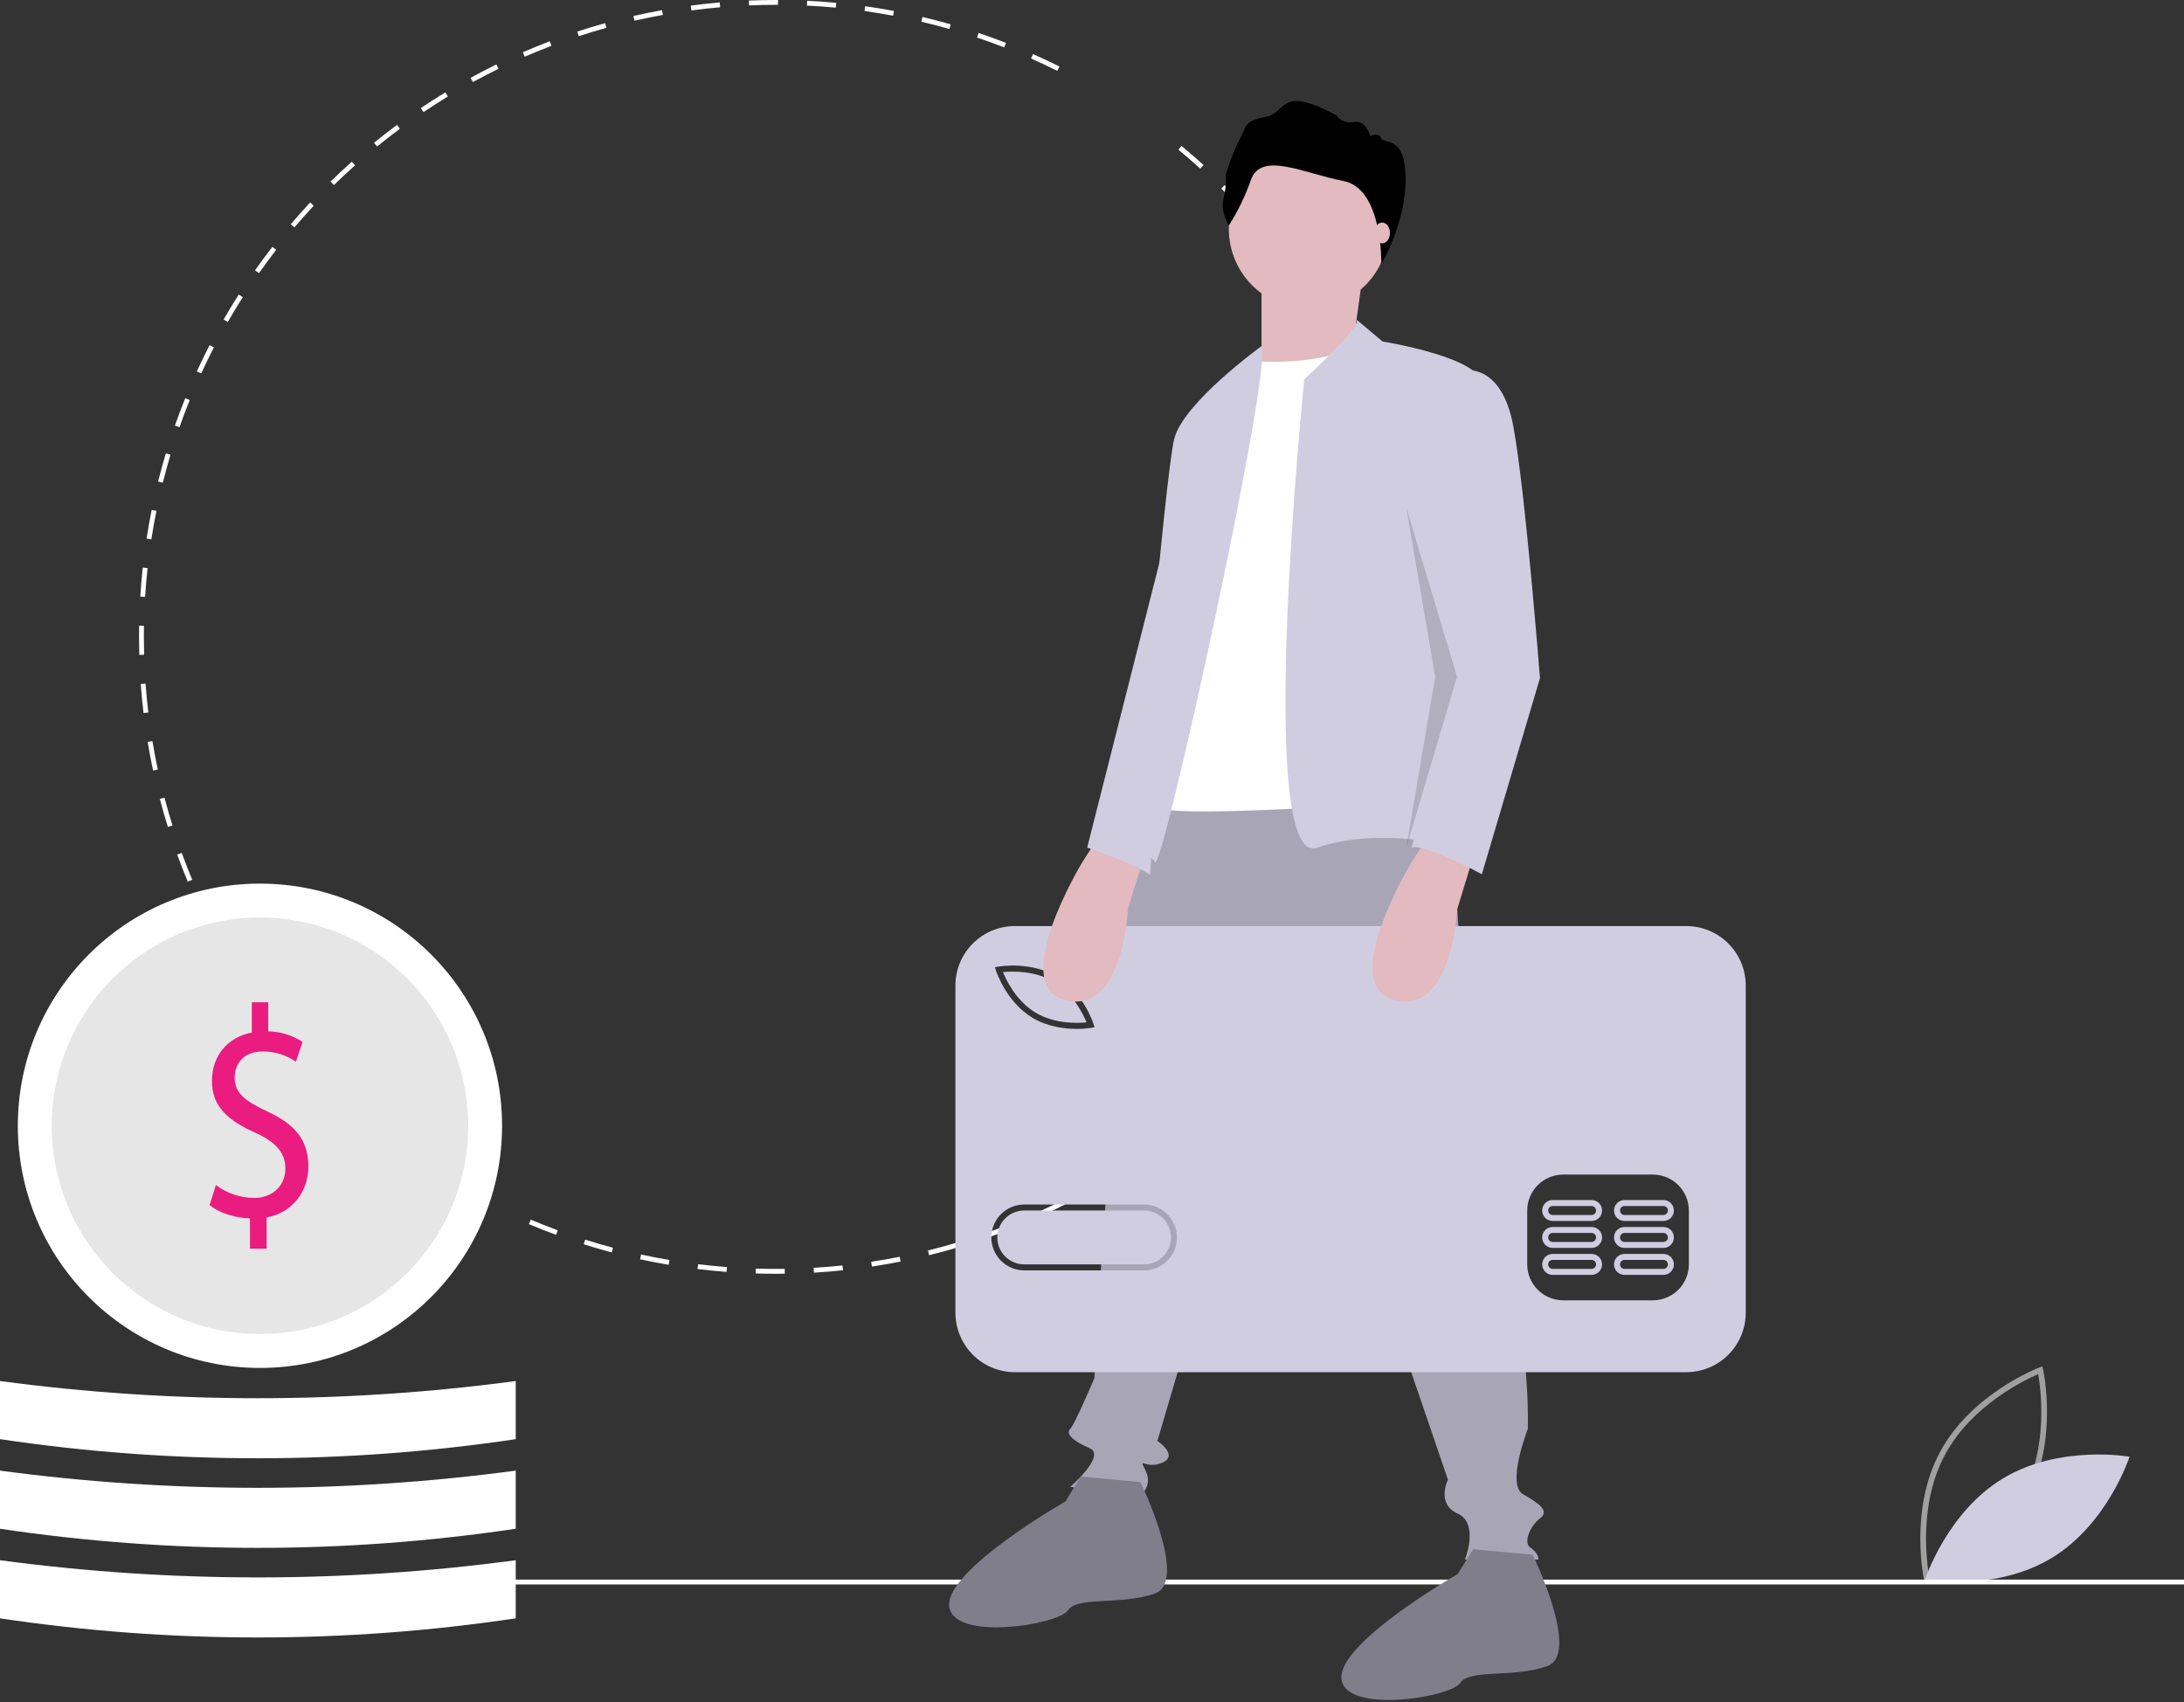 <svg width="902" height="703" viewBox="0 0 902 703" fill="none" xmlns="http://www.w3.org/2000/svg">
<rect x="0" y="0" width="902" height="703" fill="#333333" stroke="none"/>
<g clip-path="url(#clip0)">
<path d="M794.712 652.863C794.646 652.573 788.289 623.584 801.272 599.507C814.255 575.43 841.969 564.812 842.247 564.707L843.514 564.232L843.813 565.552C843.879 565.842 850.236 594.831 837.253 618.909C824.27 642.985 796.556 653.603 796.278 653.708L795.011 654.183L794.712 652.863ZM841.777 567.454C836.225 569.842 814.316 580.293 803.351 600.627C792.385 620.964 795.693 645.014 796.748 650.961C802.297 648.579 824.198 638.144 835.174 617.788C846.14 597.452 842.832 573.404 841.777 567.454Z" fill="#A0A0A0"/>
<path d="M827.331 610.463C804 624.5 795.014 652.381 795.014 652.381C795.014 652.381 823.856 657.504 847.187 643.467C870.519 629.43 879.504 601.549 879.504 601.549C879.504 601.549 850.662 596.426 827.331 610.463Z" fill="#D0CDE1"/>
<path d="M320.418 526C317.644 526 314.841 525.956 312.09 525.87L312.153 523.872C316.103 523.995 320.134 524.029 324.103 523.975L324.13 525.975C322.895 525.991 321.658 526 320.418 526ZM336.163 525.536L336.046 523.54C340.002 523.307 344.009 522.979 347.955 522.565L348.164 524.554C344.188 524.971 340.151 525.302 336.163 525.536ZM300.068 525.225C296.078 524.919 292.047 524.519 288.085 524.032L288.329 522.048C292.261 522.529 296.261 522.928 300.22 523.23L300.068 525.225ZM360.107 523.025L359.807 521.049C363.738 520.452 367.699 519.76 371.576 518.989L371.966 520.95C368.058 521.727 364.068 522.425 360.107 523.025ZM276.172 522.294C272.231 521.626 268.253 520.858 264.348 520.011L264.773 518.056C268.647 518.897 272.595 519.659 276.506 520.321L276.172 522.294ZM383.72 518.332L383.24 516.391C387.098 515.437 390.978 514.382 394.772 513.257L395.34 515.175C391.517 516.309 387.608 517.371 383.72 518.332ZM252.644 517.186C248.778 516.157 244.888 515.026 241.081 513.822L241.684 511.916C245.462 513.11 249.322 514.232 253.158 515.252L252.644 517.186ZM406.802 511.484L406.146 509.596C409.89 508.294 413.655 506.887 417.34 505.412L418.082 507.269C414.37 508.755 410.575 510.173 406.802 511.484ZM229.657 509.918C225.902 508.538 222.124 507.049 218.429 505.492L219.205 503.648C222.872 505.193 226.621 506.671 230.347 508.041L229.657 509.918ZM429.131 502.55L428.303 500.729C431.899 499.096 435.513 497.352 439.045 495.546L439.955 497.327C436.396 499.146 432.754 500.903 429.131 502.55ZM450.53 491.611L449.539 489.875C452.988 487.907 456.43 485.839 459.769 483.727L460.837 485.416C457.473 487.545 454.005 489.63 450.53 491.611ZM470.853 478.754L469.708 477.115C472.955 474.847 476.196 472.471 479.339 470.055L480.558 471.641C477.391 474.075 474.125 476.469 470.853 478.754ZM166.027 475.938C162.799 473.593 159.575 471.137 156.442 468.636L157.69 467.073C160.799 469.555 163.999 471.992 167.202 474.318L166.027 475.938ZM489.93 464.092L488.641 462.562C491.667 460.009 494.679 457.348 497.594 454.652L498.951 456.121C496.015 458.837 492.98 461.519 489.93 464.092ZM147.202 460.906C144.196 458.273 141.209 455.535 138.325 452.767L139.71 451.323C142.572 454.071 145.536 456.789 148.519 459.402L147.202 460.906ZM507.603 447.745L506.179 446.341C508.969 443.514 511.729 440.588 514.38 437.646L515.866 438.983C513.195 441.949 510.414 444.896 507.603 447.745ZM129.83 444.233C127.072 441.333 124.347 438.335 121.733 435.323L123.244 434.013C125.838 437.002 128.541 439.977 131.279 442.854L129.83 444.233ZM523.723 429.854L522.178 428.584C524.699 425.517 527.18 422.352 529.556 419.175L531.158 420.372C528.764 423.573 526.263 426.764 523.723 429.854ZM114.052 426.057C111.575 422.927 109.136 419.695 106.803 416.452L108.426 415.284C110.741 418.502 113.162 421.709 115.62 424.816L114.052 426.057ZM538.152 410.56L536.497 409.437C538.728 406.152 540.912 402.772 542.99 399.389L544.695 400.436C542.6 403.845 540.399 407.251 538.152 410.56ZM100.001 406.53C97.822 403.189 95.689 399.752 93.661 396.311L95.383 395.295C97.396 398.71 99.513 402.122 101.676 405.437L100.001 406.53ZM550.767 390.02L549.017 389.053C550.937 385.578 552.802 382.01 554.563 378.446L556.356 379.333C554.582 382.923 552.701 386.519 550.767 390.02H550.767ZM561.447 368.398L559.616 367.596C561.209 363.956 562.74 360.229 564.164 356.518L566.032 357.234C564.596 360.975 563.053 364.73 561.448 368.398H561.447ZM77.545 364.083C76.012 360.403 74.544 356.639 73.181 352.893L75.061 352.209C76.413 355.927 77.87 359.662 79.391 363.313L77.545 364.083ZM570.096 345.867L568.197 345.238C569.446 341.478 570.623 337.634 571.698 333.812L573.623 334.354C572.54 338.204 571.353 342.078 570.096 345.867ZM69.329 341.484C68.139 337.673 67.021 333.779 66.006 329.91L67.94 329.402C68.948 333.242 70.057 337.106 71.238 340.889L69.329 341.484ZM576.615 322.689L574.666 322.236C575.562 318.382 576.38 314.445 577.1 310.538L579.067 310.899C578.342 314.838 577.517 318.804 576.615 322.689ZM63.221 318.195C62.386 314.289 61.632 310.31 60.977 306.365L62.95 306.037C63.6 309.952 64.349 313.901 65.177 317.777L63.221 318.195ZM580.973 299.012L578.99 298.74C579.529 294.823 579.983 290.829 580.341 286.868L582.333 287.048C581.972 291.04 581.514 295.064 580.973 299.012ZM59.279 294.445C58.807 290.486 58.42 286.454 58.128 282.461L60.123 282.314C60.412 286.278 60.797 290.279 61.265 294.209L59.279 294.445ZM583.148 275.036L581.15 274.946C581.327 270.983 581.418 266.964 581.418 263H583.418C583.418 266.994 583.327 271.044 583.148 275.036ZM57.522 270.435C57.453 267.982 57.419 265.48 57.418 263C57.418 261.461 57.431 259.925 57.458 258.392L59.458 258.427C59.431 259.948 59.418 261.473 59.418 263C59.419 265.462 59.453 267.945 59.521 270.38L57.522 270.435ZM59.932 246.487L57.936 246.362C58.186 242.366 58.531 238.33 58.96 234.365L60.948 234.581C60.522 238.515 60.18 242.521 59.932 246.487H59.932ZM580.127 234.285C579.727 230.342 579.178 228.42 578.598 224.494L580.576 224.202C581.16 228.158 581.661 231.177 582.065 235.15L580.127 234.285ZM62.505 222.734L60.529 222.428C61.141 218.472 61.853 214.484 62.645 210.574L64.605 210.971C63.82 214.851 63.113 218.808 62.505 222.734H62.505ZM576.579 212.718C575.817 208.817 574.956 204.89 574.021 201.046L575.964 200.573C576.906 204.446 577.774 208.404 578.542 212.334L576.579 212.718ZM67.243 199.317L65.302 198.831C66.274 194.957 67.349 191.051 68.5 187.221L70.415 187.796C69.274 191.597 68.206 195.473 67.243 199.317ZM570.927 189.503C569.812 185.695 568.593 181.865 567.305 178.117L569.196 177.466C570.494 181.243 571.723 185.104 572.847 188.941L570.927 189.503ZM74.127 176.403L72.24 175.74C73.57 171.959 75.005 168.161 76.506 164.449L78.36 165.199C76.87 168.882 75.446 172.652 74.127 176.403ZM563.16 166.909C561.701 163.228 560.139 159.534 558.516 155.929L560.34 155.108C561.976 158.741 563.55 162.463 565.02 166.171L563.16 166.909ZM83.104 154.206L81.286 153.371C82.957 149.733 84.735 146.085 86.571 142.529L88.348 143.446C86.526 146.976 84.761 150.596 83.104 154.206ZM553.372 145.17C551.582 141.64 549.686 138.102 547.736 134.656L549.476 133.67C551.442 137.143 553.352 140.708 555.156 144.266L553.372 145.17ZM94.081 132.941L92.347 131.943C94.343 128.479 96.447 125.011 98.601 121.637L100.287 122.713C98.149 126.062 96.06 129.503 94.081 132.941ZM541.622 124.406C539.509 121.042 537.296 117.69 535.045 114.444L536.688 113.304C538.956 116.575 541.187 119.952 543.316 123.342L541.622 124.406ZM106.954 112.782L105.319 111.63C107.625 108.36 110.035 105.101 112.486 101.942L114.066 103.168C111.635 106.303 109.241 109.537 106.954 112.782ZM528.018 104.79C525.608 101.633 523.098 98.495 520.556 95.463L522.089 94.178C524.65 97.234 527.179 100.396 529.608 103.576L528.018 104.79ZM121.607 93.891L120.085 92.594C122.672 89.555 125.369 86.53 128.1 83.603L129.562 84.968C126.852 87.873 124.176 90.875 121.607 93.891ZM512.677 86.483C509.991 83.559 507.203 80.66 504.395 77.869L505.805 76.45C508.635 79.263 511.443 82.183 514.15 85.129L512.677 86.483ZM137.912 76.419L136.513 74.989C139.373 72.191 142.333 69.425 145.309 66.768L146.641 68.26C143.687 70.897 140.75 73.642 137.912 76.419V76.419ZM495.73 69.639C492.785 66.969 489.745 64.335 486.695 61.811L487.97 60.27C491.043 62.813 494.107 65.467 497.073 68.158L495.73 69.639ZM155.73 60.507L154.468 58.956C157.561 56.438 160.758 53.953 163.97 51.572L165.161 53.179C161.973 55.542 158.8 58.007 155.73 60.507H155.73ZM174.912 46.29L173.796 44.631C177.107 42.403 180.515 40.222 183.927 38.147L184.966 39.855C181.58 41.915 178.198 44.08 174.912 46.29H174.912ZM195.3 33.889L194.34 32.134C197.843 30.217 201.434 28.358 205.014 26.606L205.893 28.403C202.34 30.141 198.776 31.986 195.3 33.889ZM436.67 29.255C433.112 27.482 429.466 25.769 425.835 24.164L426.644 22.335C430.303 23.952 433.977 25.678 437.563 27.465L436.67 29.255ZM216.722 23.411L215.927 21.576C219.587 19.989 223.331 18.468 227.055 17.053L227.765 18.923C224.07 20.327 220.354 21.836 216.722 23.411ZM414.774 19.576C411.071 18.14 407.281 16.77 403.508 15.504L404.145 13.608C407.946 14.884 411.765 16.264 415.496 17.712L414.774 19.576ZM239.031 14.94L238.408 13.039C242.208 11.793 246.086 10.62 249.933 9.553L250.468 11.479C246.65 12.539 242.802 13.703 239.031 14.94H239.031ZM392.094 11.966C388.28 10.878 384.389 9.866 380.531 8.956L380.99 7.01C384.878 7.926 388.798 8.947 392.643 10.042L392.094 11.966ZM262.053 8.55L261.607 6.601C265.504 5.71 269.473 4.899 273.404 4.19L273.76 6.158C269.858 6.862 265.919 7.667 262.053 8.55ZM368.84 6.483C364.946 5.752 360.979 5.102 357.049 4.55L357.326 2.57C361.286 3.126 365.284 3.781 369.209 4.518L368.84 6.483ZM285.565 4.307L285.3 2.325C289.259 1.796 293.285 1.352 297.267 1.005L297.441 2.998C293.49 3.342 289.494 3.783 285.565 4.307ZM345.181 3.16C341.241 2.789 337.232 2.502 333.262 2.311L333.36 0.313C337.359 0.506 341.399 0.794 345.368 1.169L345.181 3.16ZM309.366 2.23L309.282 0.232C312.958 0.079 316.704 0.001 320.418 6.10352e-05L321.324 0.002L321.318 2.002L320.418 2C316.733 2.001 313.014 2.079 309.366 2.23Z" fill="white"/>
<path d="M902 652.292H169V654.292H902V652.292Z" fill="white"/>
<path d="M598.011 316.025L608.011 471.025C608.011 471.025 632.011 532.025 631.011 590.025C631.011 590.025 622.011 613.025 629.011 617.025C636.011 621.025 640.011 624.025 636.011 627.025C632.011 630.025 629.011 637.025 632.011 639.025C635.011 641.025 636.011 644.025 635.011 644.025H605.011C605.011 644.025 611.011 629.025 602.011 625.025C593.011 621.025 598.011 611.025 598.011 611.025L531.011 415.025L478.011 595.025C478.011 595.025 487.011 601.025 480.011 604.025C473.011 607.025 470.011 601.025 473.011 607.025C476.011 613.025 472.011 616.025 472.011 617.025C472.011 618.025 442.011 614.025 442.011 614.025C442.011 614.025 457.011 601.025 450.011 598.025C443.011 595.025 440.011 592.025 442.011 590.025C444.011 588.025 452.011 569.025 452.011 569.025C452.011 569.025 456.011 497.025 457.011 494.025C458.011 491.025 457.011 477.025 457.011 470.025C457.011 463.025 456.011 435.025 459.011 428.025C462.011 421.025 465.011 335.025 481.011 325.025C497.011 315.025 598.011 316.025 598.011 316.025Z" fill="#A8A5B6"/>
<path d="M471.011 612.025C471.011 612.025 491.011 653.025 477.011 658.025C463.011 663.025 445.011 659.025 441.011 665.025C437.011 671.025 393.011 678.025 392.011 663.025C391.011 648.025 440.011 620.025 440.011 620.025L446.394 609.747L471.011 612.025Z" fill="#807E8B"/>
<path d="M633.011 642.025C633.011 642.025 653.011 683.025 639.011 688.025C625.011 693.025 607.011 689.025 603.011 695.025C599.011 701.025 555.011 708.025 554.011 693.025C553.011 678.025 602.011 650.025 602.011 650.025L608.394 639.747L633.011 642.025Z" fill="#807E8B"/>
<path d="M540.511 127.525C558.736 127.525 573.511 112.751 573.511 94.525C573.511 76.3 558.736 61.525 540.511 61.525C522.285 61.525 507.51 76.3 507.51 94.525C507.51 112.751 522.285 127.525 540.511 127.525Z" fill="#E2BAC0"/>
<path d="M563.011 112.025L559.011 141.025L529.011 164.025L521.011 153.025V115.025L563.011 112.025Z" fill="#E2BAC0"/>
<path d="M516.01 149.025C516.01 149.025 547.01 152.025 563.01 141.025L595.01 330.025C595.01 330.025 482.01 339.025 477.01 333.025V274.025L497.01 178.025L516.01 149.025Z" fill="white"/>
<path d="M560.257 131.989L571.011 141.025C571.011 141.025 615.011 148.025 612.011 160.025L600.011 302.025L604.011 350.025C604.011 350.025 570.011 341.025 544.011 350.025C518.011 359.025 538.667 156.622 538.667 156.622C538.667 156.622 562.503 134.953 560.257 131.989Z" fill="#D0CDE1"/>
<path d="M521.01 142.935C521.01 142.935 489.01 166.025 485.01 181.025C481.01 196.025 468.01 354.025 468.01 354.025C468.01 354.025 474.01 351.025 477.01 356.025C480.01 361.025 526.01 150.844 521.01 142.935Z" fill="#D0CDE1"/>
<path d="M507.526 93.087C507.526 93.087 503.954 87.729 505.328 81.958C506.149 78.681 506.473 75.3 506.29 71.927C506.29 71.927 509.175 62.584 512.061 57.363C514.946 52.142 513.572 49.943 522.641 48.294C531.709 46.645 527.999 34.829 551.907 47.607C552.714 48.733 553.836 49.596 555.132 50.085C556.428 50.574 557.84 50.668 559.19 50.355C564.136 49.394 565.922 56.264 565.922 56.264C565.922 56.264 569.22 54.34 570.457 57.088C571.693 59.836 580.511 55.439 580.511 73.988C580.511 92.537 570.477 109.107 570.477 109.107C570.477 109.107 571.212 77.904 554.861 74.744C538.511 71.584 520.923 62.378 516.664 74.195C514.364 80.827 511.298 87.167 507.526 93.087Z" fill="black"/>
<path d="M570.835 100.506C572.616 100.506 574.06 98.581 574.06 96.206C574.06 93.831 572.616 91.906 570.835 91.906C569.054 91.906 567.61 93.831 567.61 96.206C567.61 98.581 569.054 100.506 570.835 100.506Z" fill="#E2BAC0"/>
<path d="M435.301 405.45C427.388 400.691 417.847 401.055 414.22 401.418C415.601 404.79 419.745 413.392 427.658 418.153C435.59 422.923 445.119 422.549 448.74 422.188C447.36 418.817 443.215 410.212 435.301 405.45Z" fill="#D0CDE1"/>
<path d="M472.484 499.874H423.028C420.077 499.874 417.246 501.046 415.16 503.133C413.073 505.22 411.9 508.05 411.9 511.001C411.9 513.952 413.073 516.783 415.16 518.87C417.246 520.956 420.077 522.129 423.028 522.129H472.484C475.433 522.126 478.261 520.952 480.345 518.866C482.43 516.779 483.601 513.95 483.601 511.001C483.601 508.052 482.43 505.223 480.345 503.136C478.261 501.05 475.433 499.876 472.484 499.874Z" fill="#D0CDE1"/>
<path d="M696.438 382.416H419.153C415.928 382.416 412.734 383.051 409.754 384.285C406.774 385.52 404.066 387.329 401.785 389.61C399.504 391.891 397.695 394.598 396.461 397.578C395.226 400.559 394.591 403.753 394.591 406.978V542.077C394.591 548.591 397.179 554.838 401.785 559.445C406.391 564.051 412.639 566.639 419.153 566.639H696.438C699.663 566.639 702.857 566.004 705.837 564.769C708.817 563.535 711.525 561.726 713.806 559.445C716.087 557.164 717.896 554.456 719.13 551.476C720.365 548.496 721 545.302 721 542.077V406.978C721 403.753 720.365 400.559 719.13 397.578C717.896 394.598 716.087 391.891 713.806 389.61C711.525 387.329 708.817 385.52 705.837 384.285C702.857 383.051 699.663 382.416 696.438 382.416ZM412.293 399.171C412.84 399.072 425.824 396.862 436.576 403.332C447.327 409.8 451.457 422.308 451.628 422.836L452.062 424.185L450.667 424.433C448.677 424.743 446.664 424.891 444.65 424.875C439.767 424.875 432.692 424.067 426.383 420.271C415.632 413.804 411.503 401.296 411.332 400.767L410.898 399.419L412.293 399.171ZM472.484 524.602H423.028C419.421 524.602 415.962 523.169 413.411 520.618C410.861 518.067 409.428 514.608 409.428 511.001C409.428 507.394 410.861 503.935 413.411 501.384C415.962 498.834 419.421 497.401 423.028 497.401H472.484C476.091 497.401 479.55 498.834 482.101 501.384C484.651 503.935 486.084 507.394 486.084 511.001C486.084 514.608 484.651 518.067 482.101 520.618C479.55 523.169 476.091 524.602 472.484 524.602ZM697.508 522.129C697.497 526.06 695.93 529.827 693.15 532.607C690.37 535.387 686.603 536.954 682.672 536.965H645.58C641.648 536.954 637.881 535.387 635.101 532.607C632.321 529.827 630.755 526.06 630.743 522.129V499.874C630.754 495.942 632.321 492.175 635.101 489.395C637.881 486.615 641.648 485.048 645.58 485.037H682.672C686.603 485.048 690.37 486.615 693.15 489.395C695.93 492.175 697.497 495.942 697.509 499.874L697.508 522.129Z" fill="#D0CDE1"/>
<path d="M657.325 517.801H641.252C640.105 517.801 639.004 518.257 638.192 519.069C637.381 519.88 636.925 520.981 636.925 522.129C636.925 523.276 637.381 524.377 638.192 525.189C639.004 526 640.105 526.456 641.252 526.456H657.325C658.473 526.456 659.574 526 660.385 525.189C661.197 524.377 661.653 523.276 661.653 522.129C661.653 520.981 661.197 519.88 660.385 519.069C659.574 518.257 658.473 517.801 657.325 517.801ZM657.325 523.983H641.252C641.008 523.984 640.767 523.936 640.541 523.843C640.316 523.75 640.111 523.614 639.938 523.442C639.765 523.269 639.628 523.065 639.535 522.839C639.441 522.614 639.393 522.373 639.393 522.129C639.393 521.885 639.441 521.643 639.535 521.418C639.628 521.193 639.765 520.988 639.938 520.816C640.111 520.644 640.316 520.507 640.541 520.414C640.767 520.321 641.008 520.274 641.252 520.274H657.325C657.569 520.274 657.811 520.321 658.036 520.414C658.262 520.507 658.467 520.644 658.64 520.816C658.812 520.988 658.949 521.193 659.043 521.418C659.136 521.643 659.184 521.885 659.184 522.129C659.184 522.373 659.136 522.614 659.043 522.839C658.949 523.065 658.812 523.269 658.64 523.442C658.467 523.614 658.262 523.75 658.036 523.843C657.811 523.936 657.569 523.984 657.325 523.983Z" fill="#D0CDE1"/>
<path d="M686.999 517.801H670.926C670.357 517.8 669.794 517.912 669.268 518.129C668.742 518.346 668.264 518.664 667.862 519.066C667.459 519.468 667.14 519.946 666.922 520.471C666.704 520.997 666.592 521.56 666.592 522.129C666.592 522.698 666.704 523.261 666.922 523.786C667.14 524.312 667.459 524.789 667.862 525.191C668.264 525.593 668.742 525.911 669.268 526.129C669.794 526.346 670.357 526.457 670.926 526.456H686.999C688.147 526.456 689.247 526 690.059 525.189C690.87 524.377 691.326 523.276 691.326 522.129C691.326 520.981 690.87 519.88 690.059 519.069C689.247 518.257 688.147 517.801 686.999 517.801ZM686.999 523.983H670.926C670.682 523.984 670.44 523.936 670.215 523.843C669.989 523.75 669.784 523.614 669.612 523.442C669.439 523.269 669.302 523.065 669.208 522.839C669.115 522.614 669.067 522.373 669.067 522.129C669.067 521.885 669.115 521.643 669.208 521.418C669.302 521.193 669.439 520.988 669.612 520.816C669.784 520.644 669.989 520.507 670.215 520.414C670.44 520.321 670.682 520.274 670.926 520.274H686.999C687.49 520.275 687.961 520.471 688.308 520.819C688.654 521.167 688.849 521.638 688.849 522.129C688.849 522.62 688.654 523.091 688.308 523.439C687.961 523.786 687.49 523.982 686.999 523.983Z" fill="#D0CDE1"/>
<path d="M657.325 506.674H641.252C640.105 506.674 639.004 507.13 638.192 507.941C637.381 508.753 636.925 509.853 636.925 511.001C636.925 512.149 637.381 513.249 638.192 514.061C639.004 514.872 640.105 515.328 641.252 515.328H657.325C657.894 515.329 658.458 515.218 658.983 515.001C659.509 514.784 659.987 514.465 660.39 514.063C660.792 513.661 661.111 513.184 661.329 512.659C661.547 512.133 661.659 511.57 661.659 511.001C661.659 510.432 661.547 509.869 661.329 509.343C661.111 508.818 660.792 508.341 660.39 507.939C659.987 507.537 659.509 507.218 658.983 507.001C658.458 506.784 657.894 506.673 657.325 506.674ZM657.325 512.856H641.252C640.76 512.856 640.289 512.66 639.941 512.312C639.593 511.965 639.398 511.493 639.398 511.001C639.398 510.509 639.593 510.037 639.941 509.69C640.289 509.342 640.76 509.146 641.252 509.146H657.325C657.817 509.146 658.289 509.342 658.637 509.69C658.985 510.037 659.18 510.509 659.18 511.001C659.18 511.493 658.985 511.965 658.637 512.312C658.289 512.66 657.817 512.856 657.325 512.856Z" fill="#D0CDE1"/>
<path d="M686.999 506.674H670.926C670.357 506.673 669.794 506.784 669.268 507.001C668.742 507.218 668.264 507.537 667.862 507.939C667.459 508.341 667.14 508.818 666.922 509.343C666.704 509.869 666.592 510.432 666.592 511.001C666.592 511.57 666.704 512.133 666.922 512.659C667.14 513.184 667.459 513.661 667.862 514.063C668.264 514.465 668.742 514.784 669.268 515.001C669.794 515.218 670.357 515.329 670.926 515.328H686.999C688.147 515.328 689.247 514.872 690.059 514.061C690.87 513.249 691.326 512.149 691.326 511.001C691.326 509.853 690.87 508.753 690.059 507.941C689.247 507.13 688.147 506.674 686.999 506.674ZM686.999 512.856H670.926C670.434 512.856 669.962 512.66 669.614 512.312C669.267 511.965 669.071 511.493 669.071 511.001C669.071 510.509 669.267 510.037 669.614 509.69C669.962 509.342 670.434 509.146 670.926 509.146H686.999C687.491 509.146 687.963 509.342 688.31 509.69C688.658 510.037 688.854 510.509 688.854 511.001C688.854 511.493 688.658 511.965 688.31 512.312C687.963 512.66 687.491 512.856 686.999 512.856Z" fill="#D0CDE1"/>
<path d="M657.325 495.546H641.252C640.105 495.546 639.004 496.002 638.192 496.814C637.381 497.625 636.925 498.726 636.925 499.874C636.925 501.021 637.381 502.122 638.192 502.933C639.004 503.745 640.105 504.201 641.252 504.201H657.325C658.473 504.201 659.574 503.745 660.385 502.933C661.197 502.122 661.653 501.021 661.653 499.874C661.653 498.726 661.197 497.625 660.385 496.814C659.574 496.002 658.473 495.546 657.325 495.546ZM657.325 501.728H641.252C640.76 501.728 640.289 501.533 639.941 501.185C639.593 500.837 639.398 500.365 639.398 499.874C639.398 499.382 639.593 498.91 639.941 498.562C640.289 498.214 640.76 498.019 641.252 498.019H657.325C657.817 498.019 658.289 498.214 658.637 498.562C658.985 498.91 659.18 499.382 659.18 499.874C659.18 500.365 658.985 500.837 658.637 501.185C658.289 501.533 657.817 501.728 657.325 501.728Z" fill="#D0CDE1"/>
<path d="M686.999 495.546H670.926C670.357 495.545 669.794 495.657 669.268 495.874C668.742 496.091 668.264 496.409 667.862 496.811C667.459 497.213 667.14 497.691 666.922 498.216C666.704 498.741 666.592 499.305 666.592 499.874C666.592 500.442 666.704 501.006 666.922 501.531C667.14 502.057 667.459 502.534 667.862 502.936C668.264 503.338 668.742 503.656 669.268 503.873C669.794 504.091 670.357 504.202 670.926 504.201H686.999C688.146 504.199 689.245 503.743 690.055 502.931C690.865 502.12 691.32 501.02 691.32 499.874C691.32 498.727 690.865 497.627 690.055 496.816C689.245 496.005 688.146 495.548 686.999 495.546ZM686.999 501.728H670.926C670.434 501.728 669.962 501.533 669.614 501.185C669.267 500.837 669.071 500.365 669.071 499.874C669.071 499.382 669.267 498.91 669.614 498.562C669.962 498.214 670.434 498.019 670.926 498.019H686.999C687.491 498.019 687.963 498.214 688.31 498.562C688.658 498.91 688.854 499.382 688.854 499.874C688.854 500.365 688.658 500.837 688.31 501.185C687.963 501.533 687.491 501.728 686.999 501.728Z" fill="#D0CDE1"/>
<path d="M609.011 352.025L601.842 375.417C601.842 375.417 600.011 419.025 576.011 413.025C552.011 407.025 583.011 356.025 583.011 356.025L590.011 345.025L609.011 352.025Z" fill="#E2BAC0"/>
<path d="M473.011 352.025L465.842 375.417C465.842 375.417 464.011 419.025 440.011 413.025C416.011 407.025 447.011 356.025 447.011 356.025L454.011 345.025L473.011 352.025Z" fill="#E2BAC0"/>
<path d="M604.01 153.025C604.01 153.025 620.01 149.025 625.01 176.025C630.01 203.025 636.01 280.025 636.01 280.025L612.01 361.025C612.01 361.025 588.01 348.025 583.01 350.025L601.897 279.704L586.01 208.025C586.01 208.025 600.01 153.025 604.01 153.025Z" fill="#D0CDE1"/>
<path opacity="0.15" d="M580.747 209.393L601.747 279.393L580.747 350.393L592.747 279.393L580.747 209.393Z" fill="black"/>
<path d="M485.01 208.025L449.01 350.025C449.01 350.025 468 356.292 475 361.292L485.01 208.025Z" fill="#D0CDE1"/>
<path d="M107.362 564.884C162.591 564.884 207.362 520.113 207.362 464.884C207.362 409.656 162.591 364.884 107.362 364.884C52.134 364.884 7.362 409.656 7.362 464.884C7.362 520.113 52.134 564.884 107.362 564.884Z" fill="white"/>
<path opacity="0.1" d="M107.362 550.884C154.859 550.884 193.362 512.381 193.362 464.884C193.362 417.388 154.859 378.884 107.362 378.884C59.866 378.884 21.362 417.388 21.362 464.884C21.362 512.381 59.866 550.884 107.362 550.884Z" fill="black"/>
<path d="M103.241 515.632V503.115C96.914 502.992 90.368 500.76 86.55 497.662L89.168 489.359C93.706 492.759 99.208 494.626 104.878 494.687C112.623 494.687 117.86 489.606 117.86 482.543C117.86 475.726 113.605 471.513 105.532 467.794C94.405 462.837 87.532 457.136 87.532 446.355C87.532 436.068 93.969 428.26 104.005 426.401V413.884H110.769V425.906C115.812 425.975 120.732 427.479 124.951 430.243L122.223 438.423C118.177 435.653 113.382 434.183 108.478 434.209C100.078 434.209 96.914 439.91 96.914 444.867C96.914 451.312 100.95 454.534 110.442 458.996C121.678 464.201 127.351 470.645 127.351 481.675C127.351 491.465 121.351 500.637 110.114 502.743V515.632H103.241Z" fill="#EA1C7F"/>
<path d="M213 668.292C142.39 678.823 70.61 678.823 0 668.292V644.292C70.684 653.759 142.316 653.759 213 644.292V668.292Z" fill="white"/>
<path d="M213 631.292C142.39 641.823 70.61 641.823 0 631.292V607.292C70.684 616.759 142.316 616.759 213 607.292V631.292Z" fill="white"/>
<path d="M213 594.292C142.39 604.823 70.61 604.823 0 594.292V570.292C70.684 579.759 142.316 579.759 213 570.292V594.292Z" fill="white"/>
</g>
<defs>
<clipPath id="clip0">
<rect width="902" height="702.007" fill="white"/>
</clipPath>
</defs>
</svg>
